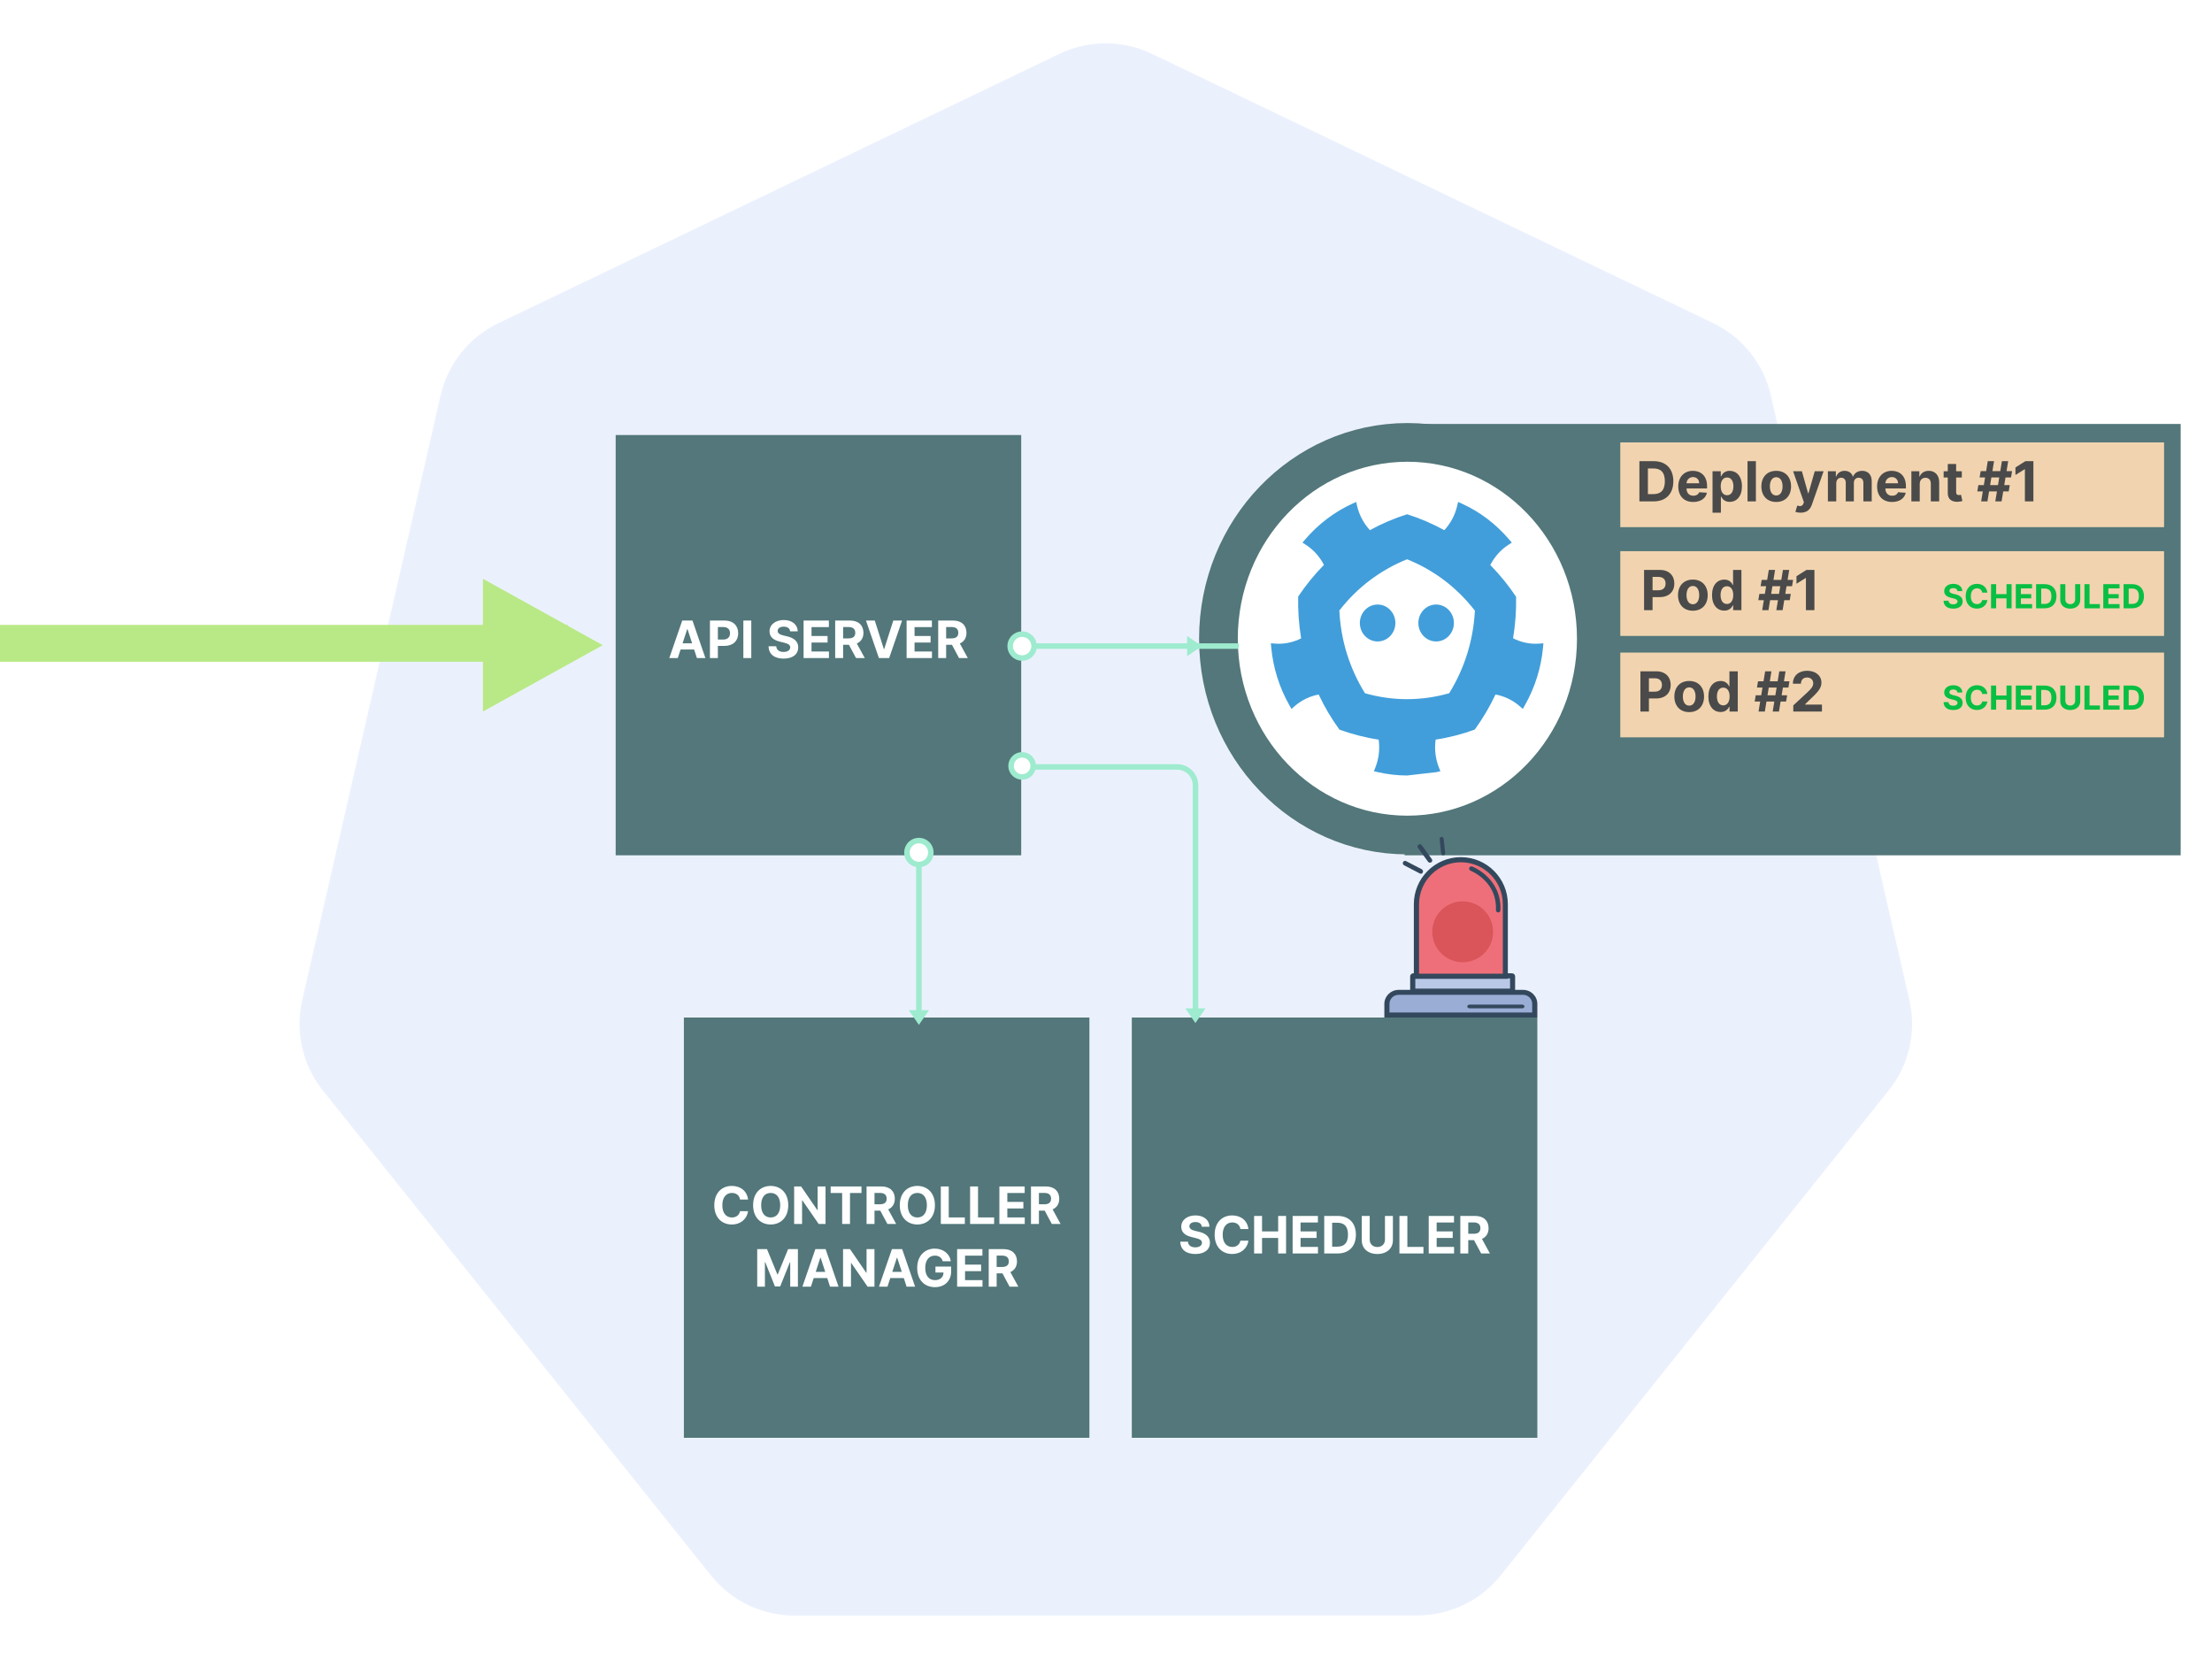 <svg width="1200" height="900" viewBox="0 0 1200 900" fill="none" xmlns="http://www.w3.org/2000/svg">
<rect width="1200" height="900" fill="white"/>
<g opacity="0.1">
<path d="M596.87 23.327C589.131 23.718 581.55 25.646 574.569 28.997L270.266 175.106C254.311 182.762 242.723 197.243 238.781 214.448L163.707 542.644C160.205 557.921 163.055 573.961 171.608 587.11C172.634 588.701 173.738 590.242 174.916 591.725L385.542 854.884C396.587 868.678 413.331 876.71 431.038 876.706L768.811 876.628C786.511 876.641 803.255 868.624 814.307 854.845L1024.86 591.647C1035.91 577.846 1040.05 559.78 1036.1 542.566L960.913 214.37C956.971 197.164 945.382 182.684 929.428 175.027L625.085 28.997C616.305 24.782 606.603 22.832 596.87 23.327Z" fill="#326CE5" stroke="white" stroke-width="0.5"/>
</g>
<g clip-path="url(#clip0_1_1560)">
<path fill-rule="evenodd" clip-rule="evenodd" d="M371 552H591V780H371V552Z" fill="#53777A"/>
<path d="M405.827 650.766C405.26 646.062 401.701 643.358 396.988 643.358C391.608 643.358 387.502 647.156 387.502 653.818C387.502 660.46 391.539 664.278 396.988 664.278C402.208 664.278 405.36 660.808 405.827 657.06L401.472 657.04C401.064 659.217 399.354 660.47 397.057 660.47C393.965 660.47 391.867 658.173 391.867 653.818C391.867 649.582 393.935 647.166 397.087 647.166C399.444 647.166 401.144 648.528 401.472 650.766H405.827ZM427.627 653.818C427.627 647.156 423.491 643.358 418.092 643.358C412.663 643.358 408.556 647.156 408.556 653.818C408.556 660.45 412.663 664.278 418.092 664.278C423.491 664.278 427.627 660.48 427.627 653.818ZM423.262 653.818C423.262 658.134 421.214 660.47 418.092 660.47C414.96 660.47 412.922 658.134 412.922 653.818C412.922 649.503 414.96 647.166 418.092 647.166C421.214 647.166 423.262 649.503 423.262 653.818ZM447.849 643.636H443.564V656.443H443.385L434.595 643.636H430.817V664H435.122V651.183H435.271L444.131 664H447.849V643.636ZM450.631 647.186H456.865V664H461.121V647.186H467.355V643.636H450.631V647.186ZM470.11 664H474.415V656.781H477.557L481.415 664H486.168L481.843 656.085C484.159 655.091 485.442 653.072 485.442 650.288C485.442 646.241 482.767 643.636 478.144 643.636H470.11V664ZM474.415 653.321V647.156H477.319C479.804 647.156 481.007 648.26 481.007 650.288C481.007 652.307 479.804 653.321 477.338 653.321H474.415ZM507.198 653.818C507.198 647.156 503.061 643.358 497.662 643.358C492.233 643.358 488.127 647.156 488.127 653.818C488.127 660.45 492.233 664.278 497.662 664.278C503.061 664.278 507.198 660.48 507.198 653.818ZM502.833 653.818C502.833 658.134 500.784 660.47 497.662 660.47C494.53 660.47 492.492 658.134 492.492 653.818C492.492 649.503 494.53 647.166 497.662 647.166C500.784 647.166 502.833 649.503 502.833 653.818ZM510.387 664H523.423V660.45H514.692V643.636H510.387V664ZM526.274 664H539.309V660.45H530.579V643.636H526.274V664ZM542.161 664H555.922V660.45H546.466V655.588H555.176V652.038H546.466V647.186H555.882V643.636H542.161V664ZM559.305 664H563.61V656.781H566.752L570.61 664H575.363L571.038 656.085C573.355 655.091 574.637 653.072 574.637 650.288C574.637 646.241 571.963 643.636 567.339 643.636H559.305V664ZM563.61 653.321V647.156H566.514C569 647.156 570.203 648.26 570.203 650.288C570.203 652.307 569 653.321 566.534 653.321H563.61ZM410.787 677.636V698H414.964V684.696H415.133L420.403 697.901H423.246L428.516 684.746H428.685V698H432.861V677.636H427.552L421.944 691.318H421.705L416.097 677.636H410.787ZM439.919 698L441.43 693.357H448.778L450.289 698H454.903L447.883 677.636H442.335L435.305 698H439.919ZM442.524 689.996L445.029 682.29H445.188L447.694 689.996H442.524ZM474.387 677.636H470.101V690.443H469.922L461.132 677.636H457.354V698H461.659V685.183H461.808L470.668 698H474.387V677.636ZM481.454 698L482.965 693.357H490.313L491.824 698H496.438L489.418 677.636H483.87L476.84 698H481.454ZM484.059 689.996L486.564 682.29H486.724L489.229 689.996H484.059ZM511.435 684.219H515.81C515.253 680.192 511.703 677.358 507.1 677.358C501.72 677.358 497.574 681.236 497.574 687.838C497.574 694.281 501.452 698.278 507.189 698.278C512.33 698.278 515.999 695.027 515.999 689.668V687.102H507.477V690.344H511.852C511.793 692.869 510.073 694.47 507.209 694.47C503.977 694.47 501.939 692.054 501.939 687.798C501.939 683.562 504.057 681.166 507.169 681.166C509.387 681.166 510.888 682.31 511.435 684.219ZM519.233 698H532.994V694.45H523.538V689.588H532.248V686.038H523.538V681.186H532.954V677.636H519.233V698ZM536.377 698H540.683V690.781H543.825L547.683 698H552.436L548.11 690.085C550.427 689.091 551.71 687.072 551.71 684.288C551.71 680.241 549.035 677.636 544.411 677.636H536.377V698ZM540.683 687.321V681.156H543.586C546.072 681.156 547.275 682.26 547.275 684.288C547.275 686.307 546.072 687.321 543.606 687.321H540.683Z" fill="white"/>
</g>
<g clip-path="url(#clip1_1_1560)">
<path fill-rule="evenodd" clip-rule="evenodd" d="M614 552H834V780H614V552Z" fill="#53777A"/>
<path d="M651.996 665.493H656.123C656.063 661.864 653.08 659.358 648.546 659.358C644.082 659.358 640.81 661.824 640.83 665.523C640.82 668.526 642.938 670.246 646.379 671.071L648.596 671.628C650.813 672.165 652.046 672.801 652.056 674.173C652.046 675.665 650.634 676.679 648.447 676.679C646.21 676.679 644.599 675.645 644.46 673.607H640.293C640.403 678.011 643.555 680.288 648.496 680.288C653.468 680.288 656.391 677.912 656.401 674.183C656.391 670.793 653.836 668.993 650.296 668.197L648.467 667.76C646.697 667.352 645.215 666.696 645.245 665.234C645.245 663.922 646.408 662.957 648.516 662.957C650.575 662.957 651.837 663.892 651.996 665.493ZM677.265 666.766C676.698 662.062 673.138 659.358 668.425 659.358C663.046 659.358 658.939 663.156 658.939 669.818C658.939 676.46 662.976 680.278 668.425 680.278C673.645 680.278 676.797 676.808 677.265 673.06L672.909 673.04C672.502 675.217 670.792 676.47 668.495 676.47C665.402 676.47 663.304 674.173 663.304 669.818C663.304 665.582 665.373 663.166 668.525 663.166C670.881 663.166 672.581 664.528 672.909 666.766H677.265ZM680.352 680H684.657V671.588H693.397V680H697.693V659.636H693.397V668.038H684.657V659.636H680.352V680ZM701.243 680H715.004V676.45H705.548V671.588H714.258V668.038H705.548V663.186H714.964V659.636H701.243V680ZM725.606 680C731.81 680 735.569 676.162 735.569 669.798C735.569 663.455 731.81 659.636 725.665 659.636H718.387V680H725.606ZM722.692 676.311V663.325H725.437C729.255 663.325 731.273 665.274 731.273 669.798C731.273 674.342 729.255 676.311 725.427 676.311H722.692ZM751.336 659.636V672.493C751.336 674.82 749.706 676.5 747.2 676.5C744.704 676.5 743.064 674.82 743.064 672.493V659.636H738.758V672.861C738.758 677.315 742.119 680.288 747.2 680.288C752.261 680.288 755.642 677.315 755.642 672.861V659.636H751.336ZM759.184 680H772.219V676.45H763.489V659.636H759.184V680ZM775.071 680H788.832V676.45H779.376V671.588H788.086V668.038H779.376V663.186H788.792V659.636H775.071V680ZM792.215 680H796.521V672.781H799.663L803.521 680H808.273L803.948 672.085C806.265 671.091 807.548 669.072 807.548 666.288C807.548 662.241 804.873 659.636 800.249 659.636H792.215V680ZM796.521 669.321V663.156H799.424C801.91 663.156 803.113 664.26 803.113 666.288C803.113 668.307 801.91 669.321 799.444 669.321H796.521Z" fill="white"/>
</g>
<path fill-rule="evenodd" clip-rule="evenodd" d="M327 350L262 386V314L327 350Z" fill="#B8E986"/>
<path fill-rule="evenodd" clip-rule="evenodd" d="M0 359L0 339H308V359H0Z" fill="#B8E986"/>
<g clip-path="url(#clip2_1_1560)">
<path fill-rule="evenodd" clip-rule="evenodd" d="M334 236H554V464H334V236Z" fill="#53777A"/>
<path d="M367.7 357L369.211 352.357H376.559L378.07 357H382.684L375.664 336.636H370.116L363.086 357H367.7ZM370.305 348.996L372.811 341.29H372.97L375.475 348.996H370.305ZM385.135 357H389.441V350.398H393.06C397.743 350.398 400.468 347.604 400.468 343.537C400.468 339.49 397.793 336.636 393.169 336.636H385.135V357ZM389.441 346.947V340.156H392.344C394.83 340.156 396.033 341.509 396.033 343.537C396.033 345.555 394.83 346.947 392.364 346.947H389.441ZM407.569 336.636H403.264V357H407.569V336.636ZM428.639 342.493H432.765C432.706 338.864 429.723 336.358 425.189 336.358C420.724 336.358 417.453 338.824 417.473 342.523C417.463 345.526 419.581 347.246 423.021 348.071L425.238 348.628C427.456 349.165 428.689 349.801 428.699 351.173C428.689 352.665 427.277 353.679 425.089 353.679C422.852 353.679 421.241 352.645 421.102 350.607H416.936C417.045 355.011 420.197 357.288 425.139 357.288C430.111 357.288 433.034 354.912 433.044 351.183C433.034 347.793 430.479 345.993 426.939 345.197L425.109 344.76C423.339 344.352 421.858 343.696 421.888 342.234C421.888 340.922 423.051 339.957 425.159 339.957C427.217 339.957 428.48 340.892 428.639 342.493ZM435.94 357H449.701V353.45H440.245V348.588H448.955V345.038H440.245V340.186H449.661V336.636H435.94V357ZM453.084 357H457.39V349.781H460.532L464.39 357H469.143L464.817 349.085C467.134 348.091 468.417 346.072 468.417 343.288C468.417 339.241 465.742 336.636 461.118 336.636H453.084V357ZM457.39 346.321V340.156H460.293C462.779 340.156 463.982 341.26 463.982 343.288C463.982 345.307 462.779 346.321 460.313 346.321H457.39ZM474.564 336.636H469.781L476.811 357H482.36L489.379 336.636H484.607L479.675 352.108H479.486L474.564 336.636ZM491.83 357H505.592V353.45H496.136V348.588H504.846V345.038H496.136V340.186H505.552V336.636H491.83V357ZM508.975 357H513.28V349.781H516.422L520.28 357H525.033L520.708 349.085C523.025 348.091 524.307 346.072 524.307 343.288C524.307 339.241 521.633 336.636 517.009 336.636H508.975V357ZM513.28 346.321V340.156H516.184C518.67 340.156 519.873 341.26 519.873 343.288C519.873 345.307 518.67 346.321 516.204 346.321H513.28Z" fill="white"/>
</g>
<rect x="762" y="230" width="421" height="234" fill="#53777A"/>
<g clip-path="url(#clip3_1_1560)">
<rect x="879" y="240" width="295" height="46" fill="#F1D4AF"/>
<path d="M897.104 272C903.752 272 907.779 267.888 907.779 261.07C907.779 254.273 903.752 250.182 897.168 250.182H889.37V272H897.104ZM893.983 268.048V254.134H896.923C901.014 254.134 903.177 256.222 903.177 261.07C903.177 265.938 901.014 268.048 896.913 268.048H893.983ZM918.568 272.32C922.617 272.32 925.344 270.349 925.983 267.312L921.786 267.036C921.328 268.282 920.156 268.932 918.643 268.932C916.374 268.932 914.935 267.43 914.935 264.99V264.979H926.079V263.733C926.079 258.172 922.712 255.423 918.387 255.423C913.572 255.423 910.45 258.843 910.45 263.893C910.45 269.081 913.529 272.32 918.568 272.32ZM914.935 262.167C915.031 260.303 916.448 258.811 918.462 258.811C920.433 258.811 921.796 260.217 921.807 262.167H914.935ZM929.041 278.136H933.579V269.379H933.717C934.346 270.743 935.72 272.266 938.362 272.266C942.091 272.266 944.999 269.315 944.999 263.839C944.999 258.214 941.963 255.423 938.373 255.423C935.635 255.423 934.325 257.053 933.717 258.385H933.515V255.636H929.041V278.136ZM933.483 263.818C933.483 260.899 934.719 259.035 936.924 259.035C939.172 259.035 940.365 260.984 940.365 263.818C940.365 266.673 939.151 268.655 936.924 268.655C934.74 268.655 933.483 266.737 933.483 263.818ZM952.563 250.182H948.025V272H952.563V250.182ZM963.592 272.32C968.557 272.32 971.646 268.921 971.646 263.882C971.646 258.811 968.557 255.423 963.592 255.423C958.628 255.423 955.538 258.811 955.538 263.882C955.538 268.921 958.628 272.32 963.592 272.32ZM963.614 268.804C961.323 268.804 960.151 266.705 960.151 263.85C960.151 260.995 961.323 258.886 963.614 258.886C965.861 258.886 967.033 260.995 967.033 263.85C967.033 266.705 965.861 268.804 963.614 268.804ZM976.842 278.136C980.22 278.136 982.009 276.411 982.936 273.768L989.296 255.658L984.492 255.636L981.072 267.653H980.901L977.514 255.636H972.741L978.611 272.469L978.345 273.161C977.748 274.695 976.608 274.77 975.01 274.28L973.987 277.668C974.637 277.945 975.692 278.136 976.842 278.136ZM991.619 272H996.157V262.178C996.157 260.366 997.308 259.163 998.82 259.163C1000.31 259.163 1001.31 260.185 1001.31 261.794V272H1005.71V262.007C1005.71 260.313 1006.68 259.163 1008.33 259.163C1009.78 259.163 1010.87 260.068 1010.87 261.89V272H1015.4V260.995C1015.4 257.447 1013.29 255.423 1010.24 255.423C1007.84 255.423 1005.98 256.648 1005.31 258.523H1005.14C1004.62 256.627 1002.94 255.423 1000.7 255.423C998.49 255.423 996.818 256.595 996.136 258.523H995.944V255.636H991.619V272ZM1026.44 272.32C1030.49 272.32 1033.21 270.349 1033.85 267.312L1029.66 267.036C1029.2 268.282 1028.03 268.932 1026.51 268.932C1024.24 268.932 1022.81 267.43 1022.81 264.99V264.979H1033.95V263.733C1033.95 258.172 1030.58 255.423 1026.26 255.423C1021.44 255.423 1018.32 258.843 1018.32 263.893C1018.32 269.081 1021.4 272.32 1026.44 272.32ZM1022.81 262.167C1022.9 260.303 1024.32 258.811 1026.33 258.811C1028.3 258.811 1029.67 260.217 1029.68 262.167H1022.81ZM1041.45 262.54C1041.46 260.43 1042.72 259.195 1044.55 259.195C1046.37 259.195 1047.47 260.388 1047.46 262.391V272H1052V261.581C1052 257.767 1049.76 255.423 1046.35 255.423C1043.92 255.423 1042.16 256.616 1041.43 258.523H1041.24V255.636H1036.91V272H1041.45V262.54ZM1064.28 255.636H1061.2V251.716H1056.66V255.636H1054.42V259.045H1056.66V267.568C1056.64 270.775 1058.82 272.362 1062.11 272.224C1063.29 272.181 1064.12 271.947 1064.58 271.798L1063.86 268.42C1063.64 268.463 1063.16 268.57 1062.73 268.57C1061.83 268.57 1061.2 268.229 1061.2 266.972V259.045H1064.28V255.636ZM1082.44 272H1085.85L1086.74 266.588H1089.72L1090.29 263.179H1087.3L1087.98 259.003H1090.97L1091.54 255.594H1088.55L1089.43 250.182H1086.02L1085.14 255.594H1080.88L1081.76 250.182H1078.35L1077.47 255.594H1074.5L1073.92 259.003H1076.9L1076.22 263.179H1073.24L1072.68 266.588H1075.66L1074.77 272H1078.18L1079.07 266.588H1083.33L1082.44 272ZM1079.63 263.179L1080.31 259.003H1084.58L1083.89 263.179H1079.63ZM1103.11 250.182H1098.77L1093.37 253.602V257.692L1098.37 254.56H1098.5V272H1103.11V250.182Z" fill="#4A4A4A"/>
</g>
<g clip-path="url(#clip4_1_1560)">
<rect x="879" y="299" width="295" height="46" fill="#F1D4AF"/>
<path d="M891.896 331H896.509V323.926H900.387C905.405 323.926 908.324 320.933 908.324 316.575C908.324 312.239 905.458 309.182 900.504 309.182H891.896V331ZM896.509 320.229V312.953H899.62C902.283 312.953 903.572 314.402 903.572 316.575C903.572 318.738 902.283 320.229 899.641 320.229H896.509ZM918.365 331.32C923.329 331.32 926.419 327.921 926.419 322.882C926.419 317.811 923.329 314.423 918.365 314.423C913.4 314.423 910.311 317.811 910.311 322.882C910.311 327.921 913.4 331.32 918.365 331.32ZM918.386 327.804C916.096 327.804 914.924 325.705 914.924 322.85C914.924 319.995 916.096 317.886 918.386 317.886C920.634 317.886 921.806 319.995 921.806 322.85C921.806 325.705 920.634 327.804 918.386 327.804ZM935.4 331.266C938.042 331.266 939.416 329.743 940.044 328.379H940.236V331H944.711V309.182H940.183V317.385H940.044C939.437 316.053 938.127 314.423 935.389 314.423C931.799 314.423 928.762 317.214 928.762 322.839C928.762 328.315 931.671 331.266 935.4 331.266ZM936.838 327.655C934.611 327.655 933.397 325.673 933.397 322.818C933.397 319.984 934.59 318.035 936.838 318.035C939.043 318.035 940.279 319.899 940.279 322.818C940.279 325.737 939.022 327.655 936.838 327.655ZM963.652 331H967.061L967.946 325.588H970.929L971.493 322.179H968.51L969.192 318.003H972.175L972.75 314.594H969.757L970.641 309.182H967.232L966.348 314.594H962.086L962.971 309.182H959.561L958.677 314.594H955.705L955.13 318.003H958.113L957.431 322.179H954.448L953.883 325.588H956.866L955.982 331H959.391L960.275 325.588H964.537L963.652 331ZM960.84 322.179L961.522 318.003H965.783L965.101 322.179H960.84ZM984.317 309.182H979.981L974.58 312.602V316.692L979.577 313.56H979.704V331H984.317V309.182Z" fill="#4A4A4A"/>
<path d="M1061.9 320.674H1064.55C1064.52 318.341 1062.6 316.73 1059.68 316.73C1056.81 316.73 1054.71 318.315 1054.72 320.693C1054.72 322.624 1056.08 323.729 1058.29 324.26L1059.72 324.618C1061.14 324.963 1061.93 325.372 1061.94 326.254C1061.93 327.213 1061.03 327.865 1059.62 327.865C1058.18 327.865 1057.15 327.2 1057.06 325.89H1054.38C1054.45 328.722 1056.47 330.185 1059.65 330.185C1062.85 330.185 1064.73 328.658 1064.73 326.261C1064.73 324.081 1063.08 322.924 1060.81 322.413L1059.63 322.131C1058.49 321.869 1057.54 321.447 1057.56 320.508C1057.56 319.664 1058.31 319.044 1059.66 319.044C1060.99 319.044 1061.8 319.645 1061.9 320.674ZM1078.15 321.492C1077.78 318.469 1075.49 316.73 1072.46 316.73C1069 316.73 1066.36 319.172 1066.36 323.455C1066.36 327.724 1068.96 330.179 1072.46 330.179C1075.82 330.179 1077.84 327.948 1078.15 325.538L1075.35 325.526C1075.08 326.925 1073.98 327.731 1072.51 327.731C1070.52 327.731 1069.17 326.254 1069.17 323.455C1069.17 320.732 1070.5 319.178 1072.53 319.178C1074.04 319.178 1075.13 320.054 1075.35 321.492H1078.15ZM1080.13 330H1082.9V324.592H1088.52V330H1091.28V316.909H1088.52V322.31H1082.9V316.909H1080.13V330ZM1093.56 330H1102.41V327.718H1096.33V324.592H1101.93V322.31H1096.33V319.191H1102.38V316.909H1093.56V330ZM1109.22 330C1113.21 330 1115.63 327.533 1115.63 323.442C1115.63 319.364 1113.21 316.909 1109.26 316.909H1104.58V330H1109.22ZM1107.35 327.629V319.281H1109.11C1111.57 319.281 1112.87 320.533 1112.87 323.442C1112.87 326.363 1111.57 327.629 1109.11 327.629H1107.35ZM1125.76 316.909V325.174C1125.76 326.67 1124.71 327.75 1123.1 327.75C1121.5 327.75 1120.44 326.67 1120.44 325.174V316.909H1117.68V325.411C1117.68 328.274 1119.84 330.185 1123.1 330.185C1126.36 330.185 1128.53 328.274 1128.53 325.411V316.909H1125.76ZM1130.81 330H1139.19V327.718H1133.58V316.909H1130.81V330ZM1141.02 330H1149.87V327.718H1143.79V324.592H1149.39V322.31H1143.79V319.191H1149.84V316.909H1141.02V330ZM1156.68 330C1160.67 330 1163.09 327.533 1163.09 323.442C1163.09 319.364 1160.67 316.909 1156.72 316.909H1152.04V330H1156.68ZM1154.81 327.629V319.281H1156.57C1159.03 319.281 1160.33 320.533 1160.33 323.442C1160.33 326.363 1159.03 327.629 1156.57 327.629H1154.81Z" fill="#08BF43"/>
</g>
<g clip-path="url(#clip5_1_1560)">
<rect x="879" y="354" width="295" height="46" fill="#F1D4AF"/>
<path d="M889.92 386H894.533V378.926H898.411C903.428 378.926 906.347 375.933 906.347 371.575C906.347 367.239 903.482 364.182 898.528 364.182H889.92V386ZM894.533 375.229V367.953H897.643C900.307 367.953 901.596 369.402 901.596 371.575C901.596 373.738 900.307 375.229 897.665 375.229H894.533ZM916.388 386.32C921.353 386.32 924.442 382.921 924.442 377.882C924.442 372.811 921.353 369.423 916.388 369.423C911.424 369.423 908.334 372.811 908.334 377.882C908.334 382.921 911.424 386.32 916.388 386.32ZM916.409 382.804C914.119 382.804 912.947 380.705 912.947 377.85C912.947 374.995 914.119 372.886 916.409 372.886C918.657 372.886 919.829 374.995 919.829 377.85C919.829 380.705 918.657 382.804 916.409 382.804ZM933.423 386.266C936.065 386.266 937.439 384.743 938.068 383.379H938.26V386H942.734V364.182H938.206V372.385H938.068C937.461 371.053 936.15 369.423 933.412 369.423C929.822 369.423 926.786 372.214 926.786 377.839C926.786 383.315 929.694 386.266 933.423 386.266ZM934.861 382.655C932.635 382.655 931.42 380.673 931.42 377.818C931.42 374.984 932.613 373.035 934.861 373.035C937.066 373.035 938.302 374.899 938.302 377.818C938.302 380.737 937.045 382.655 934.861 382.655ZM961.676 386H965.085L965.969 380.588H968.952L969.517 377.179H966.534L967.216 373.003H970.199L970.774 369.594H967.78L968.664 364.182H965.255L964.371 369.594H960.11L960.994 364.182H957.585L956.701 369.594H953.728L953.153 373.003H956.136L955.454 377.179H952.471L951.907 380.588H954.89L954.005 386H957.414L958.299 380.588H962.56L961.676 386ZM958.863 377.179L959.545 373.003H963.806L963.125 377.179H958.863ZM972.849 386H988.403V382.229H979.241V382.08L982.426 378.958C986.911 374.867 988.115 372.822 988.115 370.339C988.115 366.558 985.025 363.884 980.349 363.884C975.768 363.884 972.625 366.621 972.635 370.904H977.014C977.003 368.816 978.324 367.538 980.317 367.538C982.234 367.538 983.662 368.731 983.662 370.648C983.662 372.385 982.596 373.578 980.615 375.485L972.849 382.676V386Z" fill="#4A4A4A"/>
<path d="M1061.9 375.674H1064.55C1064.52 373.341 1062.6 371.73 1059.68 371.73C1056.81 371.73 1054.71 373.315 1054.72 375.693C1054.72 377.624 1056.08 378.729 1058.29 379.26L1059.72 379.618C1061.14 379.963 1061.93 380.372 1061.94 381.254C1061.93 382.213 1061.03 382.865 1059.62 382.865C1058.18 382.865 1057.15 382.2 1057.06 380.89H1054.38C1054.45 383.722 1056.47 385.185 1059.65 385.185C1062.85 385.185 1064.73 383.658 1064.73 381.261C1064.73 379.081 1063.08 377.924 1060.81 377.413L1059.63 377.131C1058.49 376.869 1057.54 376.447 1057.56 375.508C1057.56 374.664 1058.31 374.044 1059.66 374.044C1060.99 374.044 1061.8 374.645 1061.9 375.674ZM1078.15 376.492C1077.78 373.469 1075.49 371.73 1072.46 371.73C1069 371.73 1066.36 374.172 1066.36 378.455C1066.36 382.724 1068.96 385.179 1072.46 385.179C1075.82 385.179 1077.84 382.948 1078.15 380.538L1075.35 380.526C1075.08 381.925 1073.98 382.731 1072.51 382.731C1070.52 382.731 1069.17 381.254 1069.17 378.455C1069.17 375.732 1070.5 374.178 1072.53 374.178C1074.04 374.178 1075.13 375.054 1075.35 376.492H1078.15ZM1080.13 385H1082.9V379.592H1088.52V385H1091.28V371.909H1088.52V377.31H1082.9V371.909H1080.13V385ZM1093.56 385H1102.41V382.718H1096.33V379.592H1101.93V377.31H1096.33V374.191H1102.38V371.909H1093.56V385ZM1109.22 385C1113.21 385 1115.63 382.533 1115.63 378.442C1115.63 374.364 1113.21 371.909 1109.26 371.909H1104.58V385H1109.22ZM1107.35 382.629V374.281H1109.11C1111.57 374.281 1112.87 375.533 1112.87 378.442C1112.87 381.363 1111.57 382.629 1109.11 382.629H1107.35ZM1125.76 371.909V380.174C1125.76 381.67 1124.71 382.75 1123.1 382.75C1121.5 382.75 1120.44 381.67 1120.44 380.174V371.909H1117.68V380.411C1117.68 383.274 1119.84 385.185 1123.1 385.185C1126.36 385.185 1128.53 383.274 1128.53 380.411V371.909H1125.76ZM1130.81 385H1139.19V382.718H1133.58V371.909H1130.81V385ZM1141.02 385H1149.87V382.718H1143.79V379.592H1149.39V377.31H1143.79V374.191H1149.84V371.909H1141.02V385ZM1156.68 385C1160.67 385 1163.09 382.533 1163.09 378.442C1163.09 374.364 1160.67 371.909 1156.72 371.909H1152.04V385H1156.68ZM1154.81 382.629V374.281H1156.57C1159.03 374.281 1160.33 375.533 1160.33 378.442C1160.33 381.363 1159.03 382.629 1156.57 382.629H1154.81Z" fill="#08BF43"/>
</g>
<ellipse cx="763.5" cy="346.5" rx="102.5" ry="106.5" fill="white" stroke="#53777A" stroke-width="21"/>
<path d="M756.991 337.963C756.991 343.504 752.671 347.985 747.347 347.985C742.018 347.985 737.71 343.504 737.71 337.963C737.71 332.447 742.019 327.948 747.347 327.948C752.671 327.948 756.991 332.447 756.991 337.963Z" fill="#419EDA"/>
<path d="M769.452 337.966C769.452 343.506 773.772 347.987 779.097 347.987C784.421 347.987 788.737 343.506 788.737 337.966C788.737 332.447 784.421 327.948 779.097 327.948C773.772 327.948 769.452 332.447 769.452 337.966Z" fill="#419EDA"/>
<path fill-rule="evenodd" clip-rule="evenodd" d="M833.068 349.232C833.81 349.232 834.507 349.204 835.202 349.143L837.289 348.976L837.09 351.176C836.065 362.306 832.734 372.909 827.189 382.688L826.114 384.589L824.491 383.161C820.709 379.838 816.141 377.643 811.295 376.764C808.106 383.537 804.329 389.897 800.044 395.803C793.238 398.278 786.146 400.127 778.825 401.23C778.12 406.282 778.682 411.512 780.594 416.342L781.405 418.393L779.323 418.868L763.37 420.705C758.109 420.705 752.737 420.085 747.411 418.868L745.332 418.393L746.14 416.346C748.058 411.516 748.62 406.292 747.915 401.241C740.564 400.138 733.447 398.285 726.616 395.803C722.335 389.902 718.561 383.546 715.377 376.782C710.546 377.666 706.004 379.86 702.245 383.173L700.622 384.604L699.542 382.698C694.007 372.931 690.675 362.327 689.634 351.179L689.435 348.976L691.559 349.144C692.241 349.203 692.943 349.231 693.693 349.231C697.965 349.231 702.114 348.195 705.859 346.294C704.6 338.721 704.094 331.141 704.253 323.647C708.33 317.542 712.989 311.774 718.238 306.464C715.958 302.038 712.591 298.232 708.389 295.528L706.581 294.365L707.995 292.709C715.142 284.334 724.053 277.584 733.762 273.188L735.715 272.306L736.216 274.459C737.384 279.463 739.829 283.979 743.18 287.608C749.644 284.042 756.388 281.163 763.338 278.982C770.305 281.168 777.06 284.055 783.527 287.626C786.892 283.993 789.343 279.465 790.515 274.447L791.013 272.294L792.974 273.18C802.806 277.64 811.478 284.213 818.744 292.714L820.155 294.367L818.345 295.529C814.13 298.244 810.753 302.072 808.469 306.522C813.734 311.853 818.398 317.64 822.478 323.773C822.618 331.271 822.085 338.796 820.832 346.265C824.596 348.184 828.768 349.232 833.068 349.232ZM763.338 379.294C770.957 379.294 778.622 378.218 786.17 376.085C790.321 369.393 793.608 362.203 795.96 354.658C798.312 347.159 799.703 339.335 800.121 331.278C795.219 324.972 789.647 319.439 783.493 314.793C777.279 310.106 770.516 306.287 763.338 303.409C756.148 306.286 749.372 310.111 743.143 314.818C737.014 319.439 731.466 324.929 726.588 331.196C726.987 339.299 728.361 347.169 730.709 354.68C733.067 362.226 736.344 369.394 740.488 376.085C748.042 378.218 755.698 379.294 763.338 379.294Z" fill="#419EDA"/>
<path d="M554 349H669.577H672V352H554V349Z" fill="#9EEBCF"/>
<circle cx="554.5" cy="350.5" r="6.5" fill="white" stroke="#9EEBCF" stroke-width="3"/>
<path d="M652 350.5L644 356V345L652 350.5Z" fill="#9EEBCF"/>
<path d="M554.011 416.045H638.56C644.083 416.045 648.56 420.522 648.56 426.045V552.015" stroke="#9EEBCF" stroke-width="3"/>
<circle cx="554.5" cy="415.5" r="6" fill="white" stroke="#9EEBCF" stroke-width="3"/>
<path fill-rule="evenodd" clip-rule="evenodd" d="M648.5 555L643 547H654L648.5 555Z" fill="#9EEBCF"/>
<path d="M500 463V552H497V463H500Z" fill="#9EEBCF"/>
<circle cx="498.5" cy="462.5" r="6.5" fill="white" stroke="#9EEBCF" stroke-width="3"/>
<path d="M498.5 556L493 548H504L498.5 556Z" fill="#9EEBCF"/>
<path d="M833 550H753V544.12C753 540.725 755.82 538 759.333 538H826.618C830.13 538 832.951 540.725 832.951 544.12V550H833Z" fill="#99ADD5"/>
<path fill-rule="evenodd" clip-rule="evenodd" d="M751 552H834V544.622C834 540.42 830.525 537 826.256 537H758.744C754.475 537 751 540.42 751 544.622V552ZM831.22 549.264H753.78V544.573C753.78 541.886 756.014 539.687 758.744 539.687H826.256C828.986 539.687 831.22 541.886 831.22 544.573V549.264Z" fill="#34485D"/>
<path d="M766 530H820V538H766V530Z" fill="#B9C8E6"/>
<path fill-rule="evenodd" clip-rule="evenodd" d="M765 539H821.95V529.704C821.95 528.779 821.199 528 820.197 528H766.753C765.801 528 765 528.73 765 529.704V539ZM819.195 536.323H767.805V530.774H819.195V536.323Z" fill="#34485D"/>
<path d="M792.975 466V466C779.732 466 769 476.763 769 490.045V529H817V490.045C816.951 476.763 806.218 466 792.975 466Z" fill="#EE6F79"/>
<path fill-rule="evenodd" clip-rule="evenodd" d="M767 490.518V531H818V490.518C818 476.446 806.562 465 792.5 465C778.438 465 767 476.446 767 490.518ZM815.277 490.518V528.225H769.822V490.518C769.822 477.982 780.022 467.775 792.55 467.775C805.077 467.775 815.277 477.982 815.277 490.518Z" fill="#34485D"/>
<circle cx="793.5" cy="505.5" r="16.5" fill="#D95559"/>
<path d="M812.757 495H812.706C812.051 494.949 811.497 494.392 811.547 493.734C811.85 487.201 809.632 481.579 804.945 477.122C801.417 473.78 797.788 472.362 797.788 472.362C797.183 472.108 796.83 471.399 797.082 470.792C797.334 470.184 798.04 469.829 798.645 470.083C798.796 470.133 802.778 471.653 806.608 475.35C810.186 478.743 814.42 484.77 813.966 493.835C813.916 494.494 813.412 495 812.757 495Z" fill="#34485D"/>
<path d="M782.906 464C782.365 464 781.869 463.567 781.823 462.991L781.012 455.301C780.921 454.676 781.372 454.1 781.959 454.004C782.545 453.956 783.086 454.388 783.177 455.013L783.988 462.702C784.079 463.327 783.628 463.904 783.041 464C782.996 464 782.951 464 782.906 464Z" fill="#34485D"/>
<path d="M770.79 474C770.585 474 770.431 473.947 770.225 473.842L761.696 469.405C761.079 469.088 760.822 468.296 761.131 467.715C761.439 467.081 762.21 466.817 762.775 467.134L771.304 471.571C771.921 471.887 772.178 472.68 771.869 473.261C771.715 473.736 771.253 474 770.79 474Z" fill="#34485D"/>
<path d="M775.735 468C775.322 468 774.961 467.799 774.703 467.496L769.233 459.94C768.82 459.386 768.975 458.631 769.543 458.228C770.11 457.825 770.884 457.976 771.297 458.53L776.767 466.086C777.18 466.64 777.025 467.396 776.457 467.799C776.251 467.899 775.993 468 775.735 468Z" fill="#34485D"/>
<path d="M825.793 547H797.204C796.552 547 796 546.542 796 546C796 545.458 796.552 545 797.204 545H825.793C826.445 545 826.997 545.458 826.997 546C827.047 546.542 826.495 547 825.793 547Z" fill="#34485D"/>
<defs>
<clipPath id="clip0_1_1560">
<rect width="220" height="228" fill="white" transform="translate(371 552)"/>
</clipPath>
<clipPath id="clip1_1_1560">
<rect width="220" height="228" fill="white" transform="translate(614 552)"/>
</clipPath>
<clipPath id="clip2_1_1560">
<rect width="220" height="228" fill="white" transform="translate(334 236)"/>
</clipPath>
<clipPath id="clip3_1_1560">
<rect width="295" height="46" fill="white" transform="translate(879 240)"/>
</clipPath>
<clipPath id="clip4_1_1560">
<rect width="295" height="46" fill="white" transform="translate(879 299)"/>
</clipPath>
<clipPath id="clip5_1_1560">
<rect width="295" height="46" fill="white" transform="translate(879 354)"/>
</clipPath>
</defs>
</svg>
